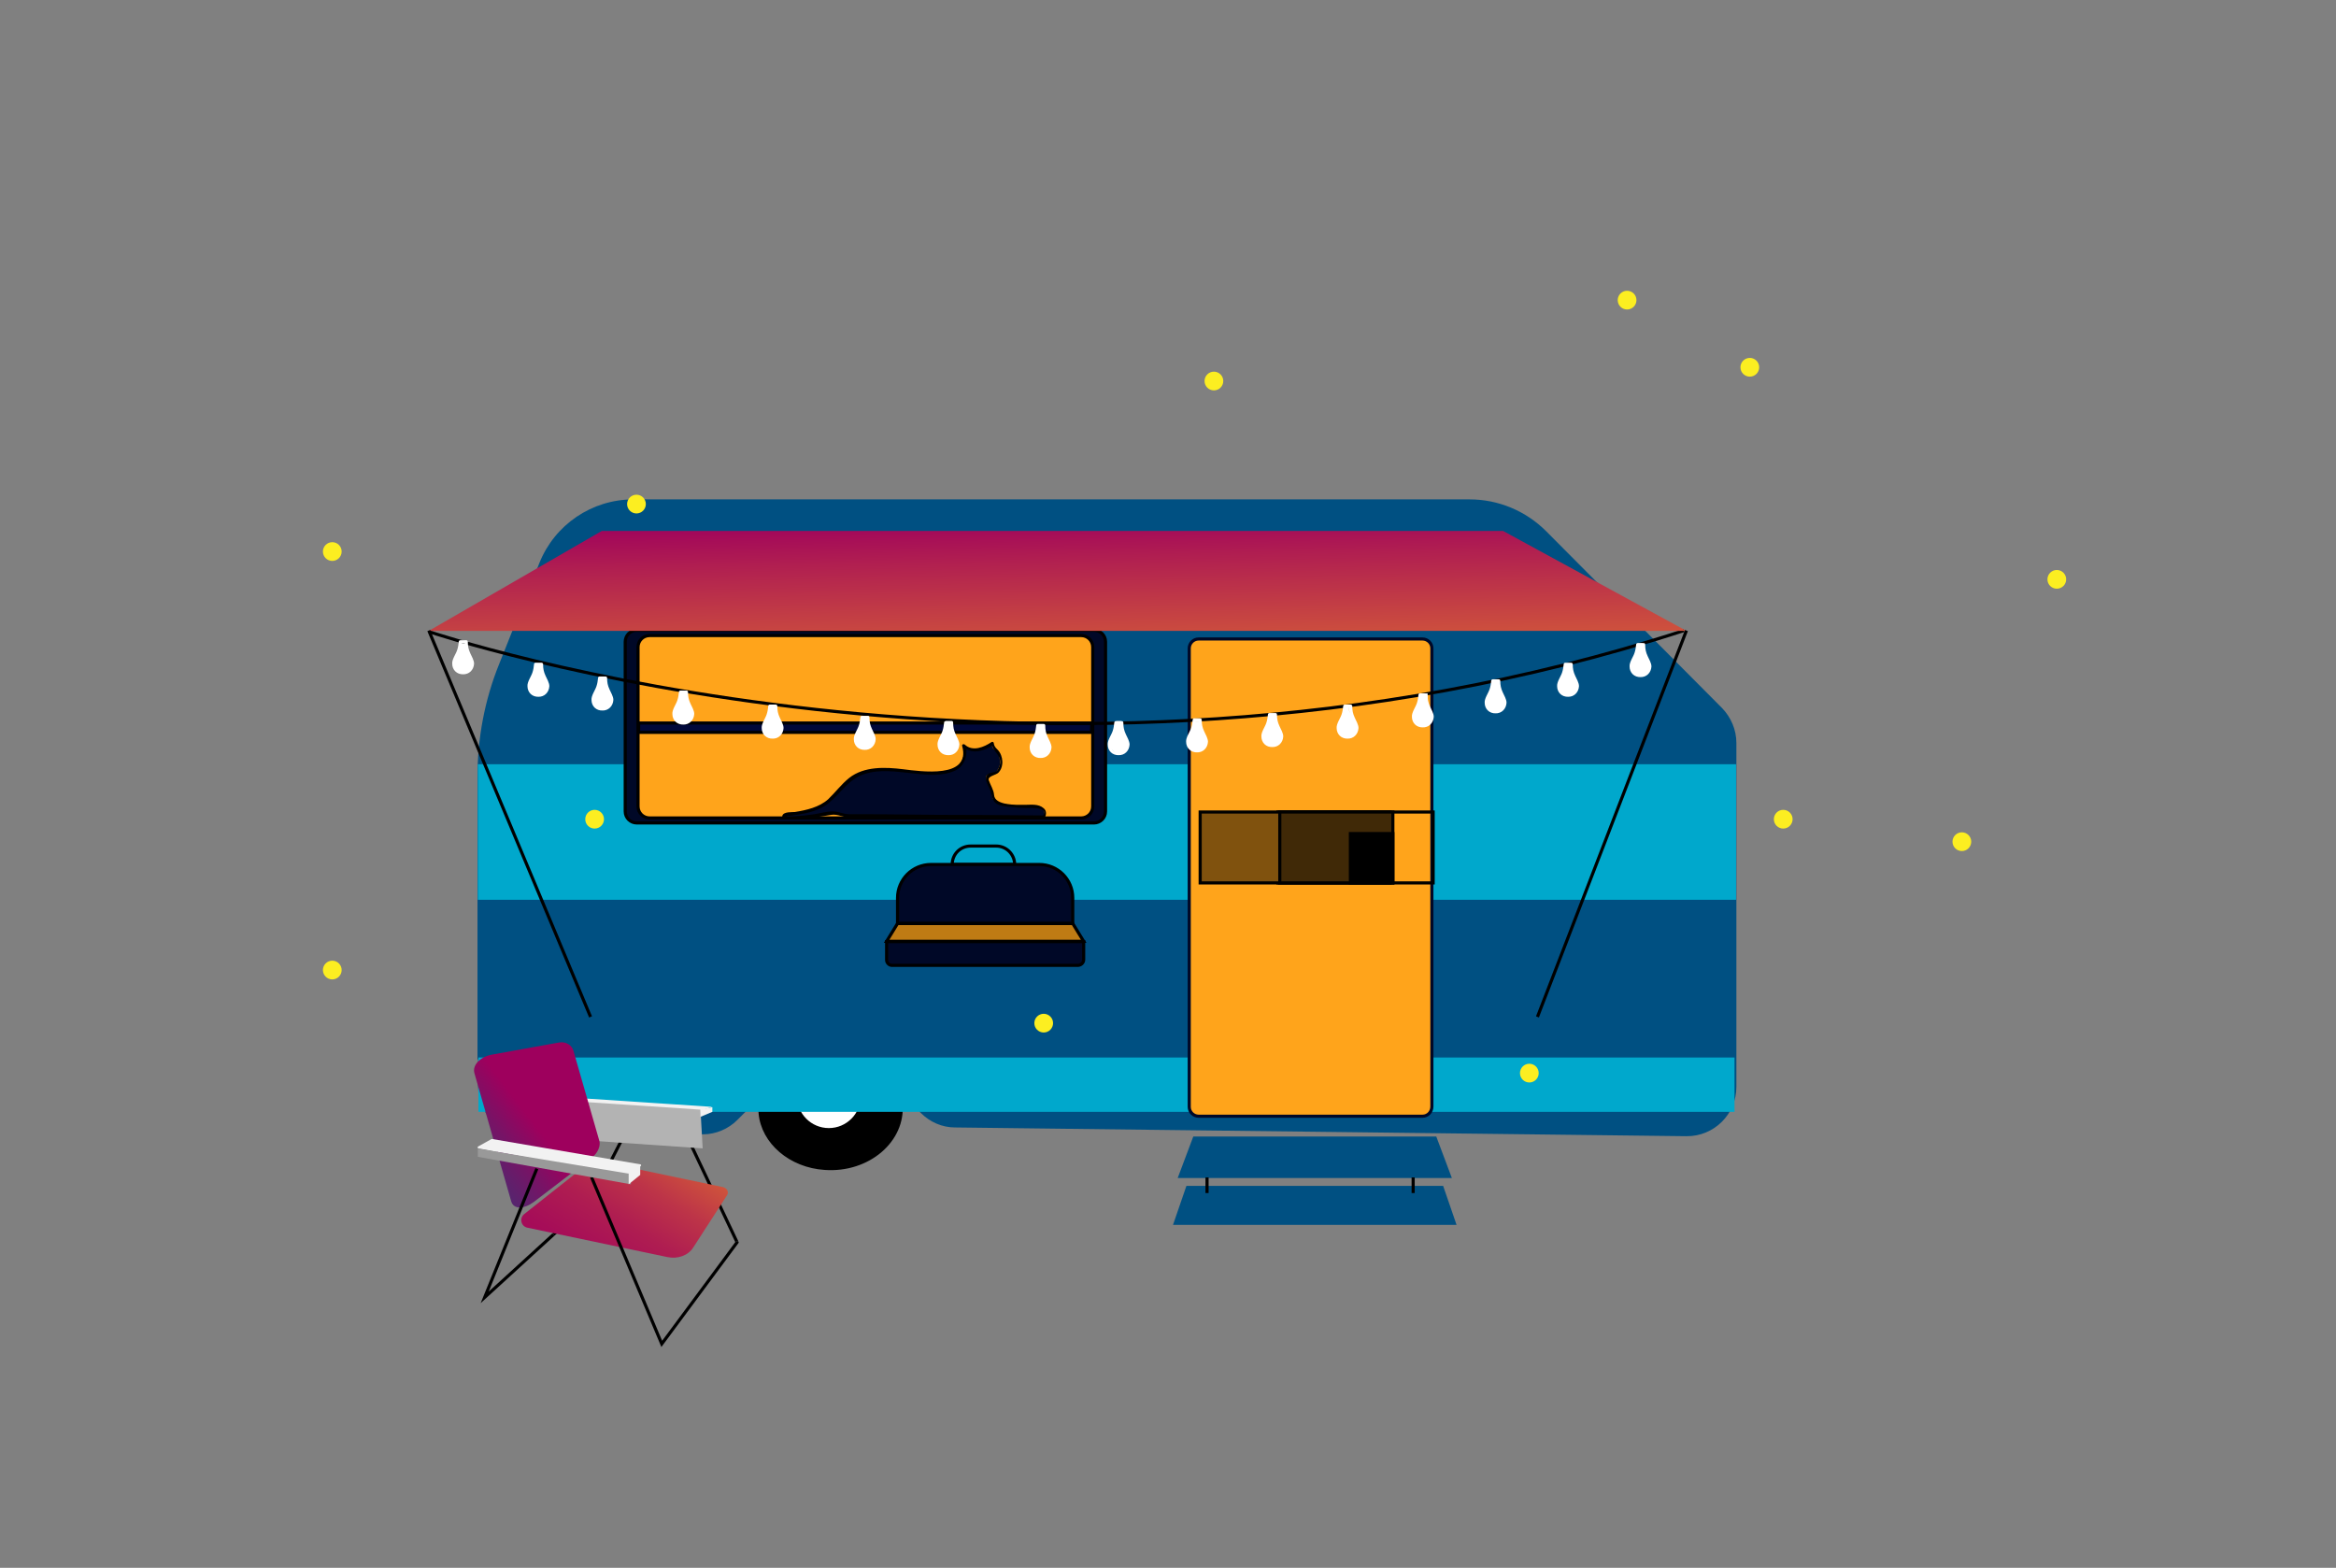 <svg width="748" height="502" viewBox="0 0 748 502" fill="none" xmlns="http://www.w3.org/2000/svg">
<rect x="0" y="0" width="748" height="502" fill="#808080" stroke="none"/>
<g id="camper_nobg">
<g id="tire">
<path id="Vector" d="M288.5 353.3C289.6 365.2 278 375.1 264.1 374.1C253.1 373.4 244.2 365.8 243.4 356.4C242.3 344.5 253.9 334.6 267.8 335.6C278.8 336.3 287.7 343.9 288.5 353.3Z" fill="black" stroke="black" stroke-miterlimit="10"/>
<path id="Vector_2" d="M265.4 361.7C271.309 361.7 276.1 356.909 276.1 351C276.1 345.091 271.309 340.3 265.4 340.3C259.491 340.3 254.7 345.091 254.7 351C254.7 356.909 259.491 361.7 265.4 361.7Z" fill="white" stroke="black" stroke-miterlimit="10"/>
</g>
<g id="steps">
<path id="Vector_3" d="M466.4 392.2H375.6L379.9 379.7H462.1L466.4 392.2Z" fill="#005082"/>
<path id="Vector_4" d="M464.9 377.2H377.1L382.1 363.9H459.9L464.9 377.2Z" fill="#005082"/>
<path id="Vector_5" d="M386.5 377V382" stroke="black" strokeWidth="3" stroke-miterlimit="10"/>
<path id="Vector_6" d="M452.5 377V382" stroke="black" strokeWidth="3" stroke-miterlimit="10"/>
</g>
<g id="main">
<g id="Group">
<g id="Group_2">
<path id="Vector_7" d="M263.2 258.7C259.1 256.6 262.1 252.6 264.5 251.2C266.8 249.8 270.1 249.7 272.7 249.6C277.1 249.5 281.2 251.3 285.5 251.3C289.5 251.3 293.5 249.4 297.2 248.1C302.9 246.1 308.8 245.8 314.6 246.8C316.5 247.1 317.3 244.2 315.4 243.9C308.2 242.6 301.6 243.3 294.8 245.7C291.1 247 287.7 248.3 283.8 248.2C280.1 248.2 276.4 246.6 272.7 246.5C268.5 246.4 261.3 247.4 259.2 251.8C257.5 255.3 258 259.3 261.7 261.2C263.4 262.2 264.9 259.6 263.2 258.7Z" fill="black"/>
</g>
</g>
<g id="Group_3">
<path id="Vector_8" d="M152.9 339.2V248.6C152.9 236.3 155.2 224.1 159.8 212.7L172.7 180.3C177.6 168 189.5 159.9 202.8 159.9H470.6C479.8 159.9 488.6 163.6 495.1 170.1L551.4 226.7C554.3 229.7 556 233.7 556 237.9V348C556 356.8 548.8 363.9 540 363.8L305.8 361C301.7 361 297.8 359.3 294.9 356.4L288.6 350.2C285.6 347.3 281.7 345.6 277.5 345.6H255.7C251.5 345.6 247.5 347.3 244.5 350.2L236.1 358.6C233.2 361.5 229.2 363.2 225.1 363.2L169.1 363.7C160.3 363.8 153.1 356.7 153.1 347.9V339.2" fill="#005082"/>
<path id="Vector_9" d="M555.4 338.6H153.2V356H555.4V338.6Z" fill="#00A8CC"/>
</g>
</g>
<g id="stripes">
<path id="Vector_10" d="M555.9 244.7H153V288.1H555.9V244.7Z" fill="#00A8CC"/>
</g>
<g id="window">
<path id="XMLID 9" d="M350.3 263.5H203.9C201.9 263.5 200.2 261.9 200.2 259.8V205.5C200.2 203.5 201.8 201.8 203.9 201.8H350.3C352.3 201.8 354 203.4 354 205.5V259.8C354 261.9 352.3 263.5 350.3 263.5Z" fill="#000827" stroke="black" stroke-miterlimit="10"/>
<path id="XMLID 8" d="M346.2 261.9H208C206 261.9 204.3 260.3 204.3 258.2V207.2C204.3 205.2 205.9 203.5 208 203.5H346.2C348.2 203.5 349.9 205.1 349.9 207.2V258.2C349.9 260.3 348.2 261.9 346.2 261.9Z" fill="#FFA41B" stroke="black" stroke-miterlimit="10"/>
<g id="Vector_11">
<path d="M204 231.5H349.6L349.5 234.5H204.5V232" fill="#000839"/>
<path d="M204 231.5H349.6L349.5 234.5H204.5V232" stroke="black" stroke-miterlimit="10"/>
</g>
</g>
<g id="door">
<path id="Vector_12" d="M458.5 354.3V207.6C458.5 205.9 457.1 204.6 455.5 204.6H383.8C382.1 204.6 380.8 206 380.8 207.6V354.4C380.8 356.1 382.2 357.4 383.8 357.4H455.5C457.2 357.4 458.5 356 458.5 354.3Z" fill="#FFA41B" stroke="#000827" strokeWidth="5" stroke-miterlimit="10"/>
<path id="Vector_13" d="M458.9 260H409.2V282.7H458.9V260Z" stroke="black" strokeWidth="3" stroke-miterlimit="10"/>
<path id="Vector_14" d="M445.1 260H384.3V282.7H445.1V260Z" fill="#80520E" stroke="black" strokeWidth="3" stroke-miterlimit="10"/>
<path id="Vector_15" d="M446 260H409.8V282.7H446V260Z" fill="#402907" stroke="black" strokeWidth="3" stroke-miterlimit="10"/>
<path id="Vector_16" d="M446 266.9H432.4V282.7H446V266.9Z" fill="black" stroke="black" stroke-miterlimit="10"/>
</g>
<g id="cat">
<g id="Group_4">
<path id="Vector_17" d="M334 261.7C334.9 260.9 334.4 259.3 333.4 258.7C332.4 258.1 331.1 258.1 329.9 258.1C326.9 258.2 323.8 257.9 320.8 257.3C319.3 257 317.7 256.2 317.7 254.7C317.7 252.6 314 247.9 316.9 247.9C319.8 247.9 320.2 244.6 320.2 244.6C320.2 239 317.9 241.5 317.5 237.9C316.6 238.5 315.6 239.1 314.6 239.5C312.5 240.3 309.8 240.3 308.4 238.7C309.2 241 308.4 243.8 306.5 245.4C305 246.7 303 247.2 301 247.4C296.1 247.9 291.2 246.9 286.2 246.5C281.3 246.1 276 246.5 272 249.5C269.2 251.6 267.4 254.7 264.7 256.8C260.9 259.7 255.9 260.4 251.2 261C251.2 261 246.6 263.7 265.8 260.6C267.5 260.1 270.4 261.4 270.4 261.4L334 261.7Z" fill="#000827"/>
<g id="Group_5">
<path id="Vector_18" d="M334.4 262C335.1 261.1 335.2 259.6 334.2 258.8C332.5 257.3 330.2 257.7 328.1 257.7C325.6 257.7 318.5 258 318.3 254.5C318.2 252.9 317.1 251.3 316.6 249.8C316.2 248.5 318.9 248.2 319.7 247.4C320.4 246.7 320.8 245.7 320.9 244.8C321.1 243.6 320.8 242 320.1 240.9C319.4 239.7 318.4 239.5 318.2 237.9C318.2 237.6 317.7 237.4 317.5 237.6C315.1 239.2 311.5 240.8 308.9 238.4C308.5 238.1 307.9 238.4 308.1 238.9C311 249.4 294.8 247 289.2 246.3C283.5 245.6 276.7 245.3 271.9 249.1C269.4 251.1 267.5 253.7 265.2 255.9C262.3 258.5 258.2 259.4 254.5 260C253.7 260.1 250.9 259.8 250.5 261.2C249.8 263.9 265.4 261 266.2 260.9C268.2 260.6 269.9 261.7 271.9 261.7C274 261.7 276.1 261.7 278.2 261.7C296.9 261.8 315.5 262 334.2 262.1C334.8 262.1 334.8 261.1 334.2 261.1C322.9 261 311.5 260.9 300.2 260.9C292.9 260.8 285.5 260.8 278.2 260.7C276.1 260.7 274 260.7 271.9 260.7C270 260.7 268.6 259.8 266.6 259.8C264.7 259.8 262.7 260.4 260.8 260.7C258.9 261 257 261.2 255.1 261.3C254.2 261.4 253.2 261.4 252.3 261.4C251.9 261.4 251.4 261.1 251.5 261.4C251.5 261.6 251.5 261.4 251.6 261.4C252 261.1 252.8 261.2 253.2 261.2C257.4 260.6 262 259.9 265.4 257.1C269.3 253.9 271.6 249.6 276.6 247.9C281.5 246.2 287.1 247.1 292.1 247.6C296.6 248.1 301.6 248.7 305.9 246.7C308.9 245.3 310 241.6 309.2 238.6C308.9 238.8 308.6 238.9 308.4 239.1C311.3 241.8 315.3 240.4 318.2 238.4C318 238.3 317.7 238.2 317.5 238.1C317.9 240.8 320.7 241.6 320.2 244.7C320.1 245.2 319.9 245.6 319.7 246.1C319.1 247.4 318 247.2 316.8 247.6C316 247.9 315.7 248.4 315.7 249.2C315.7 250.3 316.4 251.5 316.9 252.6C317.5 254 317.5 255.6 318.5 256.8C319.7 258.2 322.2 258.2 323.9 258.4C325.4 258.6 326.9 258.7 328.4 258.7C329 258.7 329.6 258.7 330.2 258.7C331.1 258.7 336 258.6 333.8 261.5C333.1 262 334 262.5 334.4 262Z" fill="black"/>
</g>
</g>
</g>
<g id="lights">
<path id="Vector_19" d="M137.5 202.3C137.5 202.3 333.5 268.7 539.2 201.9" stroke="black" stroke-miterlimit="10"/>
<g id="Group_6">
<path id="Vector_20" d="M148.2 215.4C149.3 215.6 150.4 214.9 151 213.9C151.1 213.7 151.2 213.5 151.3 213.2C151.4 212.7 151.2 212.3 151 211.8C150.5 210.2 150 208.7 149 207V206H147.3L147.2 207.3C146.8 209 145.9 210.3 145.4 212C145.3 212.4 145.2 212.9 145.3 213.3C145.3 213.5 145.4 213.7 145.6 213.9C146.2 214.9 147.3 215.6 148.4 215.4" fill="white"/>
<g id="Group_7">
<path id="Vector_21" d="M148.2 215.9C150.2 216 151.7 214.5 151.8 212.5C151.8 211.4 151 210.1 150.6 209.2C150 207.9 149.8 206.9 149.8 205.5C149.8 205.2 149.6 205 149.3 205C148.7 205 148 205 147.4 205C147.1 205 146.9 205.2 146.9 205.5C146.8 206.4 146.7 207.2 146.4 208.1C146 209.4 144.7 211.1 144.8 212.5C144.8 214.5 146.3 216 148.4 215.9C149 215.9 149 214.9 148.4 214.9C144.2 215.2 146.7 210.3 147.4 208.4C147.8 207.4 147.8 206.5 147.9 205.5C147.7 205.7 147.6 205.8 147.4 206C148 206 148.7 206 149.3 206C149.1 205.8 149 205.7 148.8 205.5C148.8 206.6 148.8 207.4 149.2 208.4C149.9 210.3 152.6 215.2 148.2 214.9C147.5 214.9 147.5 215.9 148.2 215.9Z" fill="white"/>
</g>
</g>
<g id="Group_8">
<path id="Vector_22" d="M172.3 222.6C173.4 222.8 174.5 222.1 175.1 221.1C175.2 220.9 175.3 220.7 175.4 220.4C175.5 219.9 175.2 219.5 175.1 219C174.6 217.4 174.1 215.9 173.1 214.2V213H171.6L171.5 214.4C171.1 216.1 170.2 217.5 169.7 219.1C169.6 219.5 169.5 220 169.6 220.4C169.6 220.6 169.7 220.8 169.9 221.1C170.5 222.1 171.6 222.8 172.7 222.6" fill="white"/>
<g id="Group_9">
<path id="Vector_23" d="M172.3 223.1C174.3 223.2 175.8 221.7 175.9 219.7C175.9 218.6 175.1 217.3 174.7 216.4C174.1 215.1 173.9 214.1 173.9 212.7C173.9 212.4 173.7 212.2 173.4 212.2C172.8 212.2 172.1 212.2 171.5 212.2C171.2 212.2 171 212.4 171 212.7C170.9 213.6 170.8 214.4 170.5 215.3C170.1 216.6 168.8 218.3 168.9 219.7C168.9 221.7 170.4 223.2 172.5 223.1C173.1 223.1 173.1 222.1 172.5 222.1C168.3 222.4 170.8 217.5 171.5 215.6C171.9 214.6 171.9 213.7 172 212.7C171.8 212.9 171.7 213 171.5 213.2C172.1 213.2 172.8 213.2 173.4 213.2C173.2 213 173.1 212.9 172.9 212.7C172.9 213.8 172.9 214.6 173.3 215.6C174 217.5 176.7 222.4 172.3 222.1C171.6 222 171.6 223 172.3 223.1Z" fill="white"/>
</g>
</g>
<g id="Group_10">
<path id="Vector_24" d="M192.8 227C193.9 227.2 195 226.5 195.6 225.5C195.7 225.3 195.8 225.1 195.9 224.8C196 224.3 195.9 223.9 195.8 223.4C195.3 221.8 194 220.3 194 218.6V217H192L191.9 218.6C191.5 220.3 190.6 221.8 190.1 223.4C190 223.8 189.9 224.3 190 224.8C190 225 190.1 225.3 190.3 225.5C190.9 226.5 192 227.2 193.1 227" fill="white"/>
<g id="Group_11">
<path id="Vector_25" d="M192.8 227.5C194.8 227.6 196.3 226.1 196.4 224.1C196.4 223 195.6 221.7 195.2 220.8C194.6 219.5 194.4 218.5 194.4 217.1C194.4 216.8 194.2 216.6 193.9 216.6C193.3 216.6 192.6 216.6 192 216.6C191.7 216.6 191.5 216.8 191.5 217.1C191.4 218 191.3 218.8 191 219.7C190.6 221 189.3 222.7 189.4 224.1C189.4 226.1 190.9 227.6 193 227.5C193.6 227.5 193.6 226.5 193 226.5C188.8 226.8 191.3 221.9 192 220C192.4 219 192.4 218.1 192.5 217.1C192.3 217.3 192.2 217.4 192 217.6C192.6 217.6 193.3 217.6 193.9 217.6C193.7 217.4 193.6 217.3 193.4 217.1C193.4 218.2 193.4 219 193.8 220C194.5 221.9 197.2 226.8 192.8 226.5C192.2 226.5 192.2 227.5 192.8 227.5Z" fill="white"/>
</g>
</g>
<g id="Group_12">
<path id="Vector_26" d="M218.7 231.5C219.8 231.7 220.9 231 221.5 230C221.6 229.8 221.7 229.6 221.8 229.3C221.9 228.8 221.9 228.4 221.7 227.9C221.2 226.3 220 224.8 220 223.1V222H217.9L217.8 223.3C217.4 225 216.5 226.4 216 228C215.9 228.4 215.8 228.9 215.9 229.3C215.9 229.5 216 229.7 216.2 230C216.8 231 217.9 231.7 219 231.5" fill="white"/>
<g id="Group_13">
<path id="Vector_27" d="M218.7 232C220.7 232.1 222.2 230.6 222.3 228.6C222.3 227.5 221.5 226.2 221.1 225.3C220.5 224 220.3 223 220.3 221.6C220.3 221.3 220.1 221.1 219.8 221.1C219.2 221.1 218.5 221.1 217.9 221.1C217.6 221.1 217.4 221.3 217.4 221.6C217.3 222.5 217.2 223.3 216.9 224.2C216.5 225.5 215.2 227.2 215.3 228.6C215.3 230.6 216.8 232.1 218.9 232C219.5 232 219.5 231 218.9 231C214.7 231.3 217.2 226.4 217.9 224.5C218.3 223.5 218.3 222.6 218.4 221.6C218.2 221.8 218.1 221.9 217.9 222.1C218.5 222.1 219.2 222.1 219.8 222.1C219.6 221.9 219.5 221.8 219.3 221.6C219.3 222.7 219.3 223.5 219.7 224.5C220.4 226.4 223.1 231.3 218.7 231C218.1 231 218.1 232 218.7 232Z" fill="white"/>
</g>
</g>
<g id="Group_14">
<path id="Vector_28" d="M247.3 236C248.4 236.2 249.5 235.5 250.1 234.5C250.2 234.3 250.3 234.1 250.4 233.8C250.5 233.3 250.2 232.9 250.1 232.4C249.6 230.8 249.1 229.3 248.1 227.6V226H246.6L246.5 227.6C246.1 229.3 245.2 230.8 244.7 232.4C244.6 232.8 244.5 233.3 244.6 233.8C244.6 234 244.7 234.3 244.9 234.5C245.5 235.5 246.6 236.2 247.7 236" fill="white"/>
<g id="Group_15">
<path id="Vector_29" d="M247.3 236.5C249.3 236.6 250.8 235.1 250.9 233.1C250.9 232 250.1 230.7 249.7 229.8C249.1 228.5 248.9 227.5 248.9 226.1C248.9 225.8 248.7 225.6 248.4 225.6C247.8 225.6 247.1 225.6 246.5 225.6C246.2 225.6 246 225.8 246 226.1C245.9 227 245.8 227.8 245.5 228.7C245.1 230 243.8 231.7 243.9 233.1C243.9 235.1 245.4 236.6 247.5 236.5C248.1 236.5 248.1 235.5 247.5 235.5C243.3 235.8 245.8 230.9 246.5 229C246.9 228 246.9 227.1 247 226.1C246.8 226.3 246.7 226.4 246.5 226.6C247.1 226.6 247.8 226.6 248.4 226.6C248.2 226.4 248.1 226.3 247.9 226.1C247.9 227.2 247.9 228 248.3 229C249 230.9 251.7 235.8 247.3 235.5C246.7 235.4 246.7 236.4 247.3 236.5Z" fill="white"/>
</g>
</g>
<g id="Group_16">
<path id="Vector_30" d="M276.8 239.6C277.9 239.8 279 239.1 279.6 238.1C279.7 237.9 279.8 237.7 279.9 237.4C280 236.9 279.9 236.5 279.8 236C279.3 234.4 278 232.9 278 231.2V230H276L275.9 231.4C275.5 233.1 274.6 234.5 274.1 236.1C274 236.5 273.9 237 274 237.4C274 237.6 274.1 237.8 274.3 238.1C274.9 239.1 276 239.8 277.1 239.6" fill="white"/>
<g id="Group_17">
<path id="Vector_31" d="M276.8 240.1C278.8 240.2 280.3 238.7 280.4 236.7C280.4 235.6 279.6 234.3 279.2 233.4C278.6 232.1 278.4 231.1 278.4 229.7C278.4 229.4 278.2 229.2 277.9 229.2C277.3 229.2 276.6 229.2 276 229.2C275.7 229.2 275.5 229.4 275.5 229.7C275.4 230.6 275.3 231.4 275 232.3C274.6 233.6 273.3 235.3 273.4 236.7C273.4 238.7 274.9 240.2 277 240.1C277.6 240.1 277.6 239.1 277 239.1C272.8 239.4 275.3 234.5 276 232.6C276.4 231.6 276.4 230.7 276.5 229.7C276.3 229.9 276.2 230 276 230.2C276.6 230.2 277.3 230.2 277.9 230.2C277.7 230 277.6 229.9 277.4 229.7C277.4 230.8 277.4 231.6 277.8 232.6C278.5 234.5 281.2 239.4 276.8 239.1C276.2 239 276.2 240 276.8 240.1Z" fill="white"/>
</g>
</g>
<g id="Group_18">
<path id="Vector_32" d="M303.6 241.3C304.7 241.5 305.8 240.8 306.4 239.8C306.5 239.6 306.6 239.4 306.7 239.1C306.8 238.6 306.8 238.2 306.7 237.7C306.2 236.1 305 234.6 305 232.9V230.9H302.8L302.7 232.6C302.3 234.3 301.4 235.9 300.9 237.5C300.8 237.9 300.7 238.5 300.8 238.9C300.8 239.1 300.9 239.4 301.1 239.6C301.7 240.6 302.8 241.4 303.9 241.1" fill="white"/>
<g id="Group_19">
<path id="Vector_33" d="M303.6 241.8C305.6 241.9 307.1 240.4 307.2 238.4C307.2 237.3 306.4 236 306 235.1C305.4 233.8 305.2 232.8 305.2 231.4C305.2 231.1 305 230.9 304.7 230.9C304.1 230.9 303.4 230.9 302.8 230.9C302.5 230.9 302.3 231.1 302.3 231.4C302.2 232.3 302.1 233.1 301.8 234C301.4 235.3 300.1 237 300.2 238.4C300.2 240.4 301.7 241.9 303.8 241.8C304.4 241.8 304.4 240.8 303.8 240.8C299.6 241.1 302.1 236.2 302.8 234.3C303.2 233.3 303.2 232.4 303.3 231.4C303.1 231.6 303 231.7 302.8 231.9C303.4 231.9 304.1 231.9 304.7 231.9C304.5 231.7 304.4 231.6 304.2 231.4C304.2 232.5 304.2 233.3 304.6 234.3C305.3 236.2 308 241.1 303.6 240.8C303 240.8 303 241.8 303.6 241.8Z" fill="white"/>
</g>
</g>
<g id="Group_20">
<path id="Vector_34" d="M333.1 242.2C334.2 242.4 335.3 241.7 335.9 240.7C336 240.5 336.1 240.3 336.2 240C336.3 239.5 336.1 239.1 336 238.6C335.5 237 335.1 235.5 334.1 233.8V232H332.4L332.3 233.7C331.9 235.4 331 236.9 330.5 238.6C330.4 239 330.3 239.6 330.4 240C330.4 240.2 330.5 240.5 330.7 240.7C331.3 241.7 332.4 242.4 333.5 242.2" fill="white"/>
<g id="Group_21">
<path id="Vector_35" d="M333.1 242.7C335.1 242.8 336.6 241.3 336.7 239.3C336.7 238.2 335.9 236.9 335.5 236C334.9 234.7 334.7 233.7 334.7 232.3C334.7 232 334.5 231.8 334.2 231.8C333.6 231.8 332.9 231.8 332.3 231.8C332 231.8 331.8 232 331.8 232.3C331.7 233.2 331.6 234 331.3 234.9C330.9 236.2 329.6 237.9 329.7 239.3C329.7 241.3 331.2 242.8 333.3 242.7C333.9 242.7 333.9 241.7 333.3 241.7C329.1 242 331.6 237.1 332.3 235.2C332.7 234.2 332.7 233.3 332.8 232.3C332.6 232.5 332.5 232.6 332.3 232.8C332.9 232.8 333.6 232.8 334.2 232.8C334 232.6 333.9 232.5 333.7 232.3C333.7 233.4 333.7 234.2 334.1 235.2C334.8 237.1 337.5 242 333.1 241.7C332.5 241.7 332.5 242.7 333.1 242.7Z" fill="white"/>
</g>
</g>
<g id="Group_22">
<path id="Vector_36" d="M358.1 241.3C359.2 241.5 360.3 240.8 360.9 239.8C361 239.6 361.1 239.4 361.2 239.1C361.3 238.6 361.1 238.2 361 237.7C360.5 236.1 360.1 234.6 359.1 232.9V230.9H357.4L357.3 232.6C356.9 234.3 356 235.9 355.5 237.5C355.4 237.9 355.3 238.5 355.4 238.9C355.4 239.1 355.5 239.4 355.7 239.6C356.3 240.6 357.4 241.4 358.5 241.1" fill="white"/>
<g id="Group_23">
<path id="Vector_37" d="M358.1 241.8C360.1 241.9 361.6 240.4 361.7 238.4C361.7 237.3 360.9 236 360.5 235.1C359.9 233.8 359.7 232.8 359.7 231.4C359.7 231.1 359.5 230.9 359.2 230.9C358.6 230.9 357.9 230.9 357.3 230.9C357 230.9 356.8 231.1 356.8 231.4C356.7 232.3 356.6 233.1 356.3 234C355.9 235.3 354.6 237 354.7 238.4C354.7 240.4 356.2 241.9 358.3 241.8C358.9 241.8 358.9 240.8 358.3 240.8C354.1 241.1 356.6 236.2 357.3 234.3C357.7 233.3 357.7 232.4 357.8 231.4C357.6 231.6 357.5 231.7 357.3 231.9C357.9 231.9 358.6 231.9 359.2 231.9C359 231.7 358.9 231.6 358.7 231.4C358.7 232.5 358.7 233.3 359.1 234.3C359.8 236.2 362.5 241.1 358.1 240.8C357.5 240.8 357.5 241.8 358.1 241.8Z" fill="white"/>
</g>
</g>
<g id="Group_24">
<path id="Vector_38" d="M383.2 240.4C384.3 240.6 385.4 239.9 386 238.9C386.1 238.7 386.2 238.5 386.3 238.2C386.4 237.7 386.2 237.3 386 236.8C385.5 235.2 385 233.7 384 232V231H382.3L382.2 232.3C381.8 234 380.9 235.3 380.4 237C380.3 237.4 380.2 237.9 380.3 238.3C380.3 238.5 380.4 238.7 380.6 238.9C381.2 239.9 382.3 240.6 383.4 240.4" fill="white"/>
<g id="Group_25">
<path id="Vector_39" d="M383.2 240.9C385.2 241 386.7 239.5 386.8 237.5C386.8 236.4 386 235.1 385.6 234.2C385 232.9 384.8 231.9 384.8 230.5C384.8 230.2 384.6 230 384.3 230C383.7 230 383 230 382.4 230C382.1 230 381.9 230.2 381.9 230.5C381.8 231.4 381.7 232.2 381.4 233.1C381 234.4 379.7 236.1 379.8 237.5C379.8 239.5 381.3 241 383.4 240.9C384 240.9 384 239.9 383.4 239.9C379.2 240.2 381.7 235.3 382.4 233.4C382.8 232.4 382.8 231.5 382.9 230.5C382.7 230.7 382.6 230.8 382.4 231C383 231 383.7 231 384.3 231C384.1 230.8 384 230.7 383.8 230.5C383.8 231.6 383.8 232.4 384.2 233.4C384.9 235.3 387.6 240.2 383.2 239.9C382.5 239.9 382.5 240.9 383.2 240.9Z" fill="white"/>
</g>
</g>
<g id="Group_26">
<path id="Vector_40" d="M407.3 238.7C408.4 238.9 409.5 238.2 410.1 237.2C410.2 237 410.3 236.8 410.4 236.5C410.5 236 410.2 235.6 410.1 235.1C409.6 233.5 409.1 232 408.1 230.3V229H406.6L406.5 230.4C406.1 232.1 405.2 233.5 404.7 235.1C404.6 235.5 404.5 236 404.6 236.5C404.6 236.7 404.7 236.9 404.9 237.2C405.5 238.2 406.6 238.9 407.7 238.7" fill="white"/>
<g id="Group_27">
<path id="Vector_41" d="M407.3 239.2C409.3 239.3 410.8 237.8 410.9 235.8C410.9 234.7 410.1 233.4 409.7 232.5C409.1 231.2 408.9 230.2 408.9 228.8C408.9 228.5 408.7 228.3 408.4 228.3C407.8 228.3 407.1 228.3 406.5 228.3C406.2 228.3 406 228.5 406 228.8C405.9 229.7 405.8 230.5 405.5 231.4C405.1 232.7 403.8 234.4 403.9 235.8C403.9 237.8 405.4 239.3 407.5 239.2C408.1 239.2 408.1 238.2 407.5 238.2C403.3 238.5 405.8 233.6 406.5 231.7C406.9 230.7 406.9 229.8 407 228.8C406.8 229 406.7 229.1 406.5 229.3C407.1 229.3 407.8 229.3 408.4 229.3C408.2 229.1 408.1 229 407.9 228.8C407.9 229.9 407.9 230.7 408.3 231.7C409 233.6 411.7 238.5 407.3 238.2C406.6 238.1 406.6 239.1 407.3 239.2Z" fill="white"/>
</g>
</g>
<g id="Group_28">
<path id="Vector_42" d="M431.4 236C432.5 236.2 433.6 235.5 434.2 234.5C434.3 234.3 434.4 234.1 434.5 233.8C434.6 233.3 434.3 232.9 434.1 232.4C433.6 230.8 433 229.3 432 227.6V226H430.6L430.5 227.6C430.1 229.3 429.2 230.8 428.7 232.4C428.6 232.8 428.5 233.3 428.6 233.8C428.6 234 428.7 234.3 428.9 234.5C429.5 235.5 430.6 236.2 431.7 236" fill="white"/>
<g id="Group_29">
<path id="Vector_43" d="M431.4 236.5C433.4 236.6 434.9 235.1 435 233.1C435 232 434.2 230.7 433.8 229.8C433.2 228.5 433 227.5 433 226.1C433 225.8 432.8 225.6 432.5 225.6C431.9 225.6 431.2 225.6 430.6 225.6C430.3 225.6 430.1 225.8 430.1 226.1C430 227 429.9 227.8 429.6 228.7C429.2 230 427.9 231.7 428 233.1C428 235.1 429.5 236.6 431.6 236.5C432.2 236.5 432.2 235.5 431.6 235.5C427.4 235.8 429.9 230.9 430.6 229C431 228 431 227.1 431.1 226.1C430.9 226.3 430.8 226.4 430.6 226.6C431.2 226.6 431.9 226.6 432.5 226.6C432.3 226.4 432.2 226.3 432 226.1C432 227.2 432 228 432.4 229C433.1 230.9 435.8 235.8 431.4 235.5C430.8 235.4 430.8 236.4 431.4 236.5Z" fill="white"/>
</g>
</g>
<g id="Group_30">
<path id="Vector_44" d="M455.5 232.4C456.6 232.6 457.7 231.9 458.3 230.9C458.4 230.7 458.5 230.5 458.6 230.2C458.7 229.7 458.8 229.3 458.7 228.8C458.2 227.2 457.1 225.7 457.1 224V222H454.8L454.7 223.8C454.3 225.5 453.4 227.1 452.9 228.7C452.8 229.1 452.7 229.7 452.8 230.1C452.8 230.3 452.9 230.6 453.1 230.8C453.7 231.8 454.8 232.6 455.9 232.3" fill="white"/>
<g id="Group_31">
<path id="Vector_45" d="M455.5 232.9C457.5 233 459 231.5 459.1 229.5C459.1 228.4 458.3 227.1 457.9 226.2C457.3 224.9 457.1 223.9 457.1 222.5C457.1 222.2 456.9 222 456.6 222C456 222 455.3 222 454.7 222C454.4 222 454.2 222.2 454.2 222.5C454.1 223.4 454 224.2 453.7 225.1C453.3 226.4 452 228.1 452.1 229.5C452.1 231.5 453.6 233 455.7 232.9C456.3 232.9 456.3 231.9 455.7 231.9C451.5 232.2 454 227.3 454.7 225.4C455.1 224.4 455.1 223.5 455.2 222.5C455 222.7 454.9 222.8 454.7 223C455.3 223 456 223 456.6 223C456.4 222.8 456.3 222.7 456.1 222.5C456.1 223.6 456.1 224.4 456.5 225.4C457.2 227.3 459.9 232.2 455.5 231.9C454.9 231.9 454.9 232.9 455.5 232.9Z" fill="white"/>
</g>
</g>
<g id="Group_32">
<path id="Vector_46" d="M478.8 227.9C479.9 228.1 481 227.4 481.6 226.4C481.7 226.2 481.8 226 481.9 225.7C482 225.2 482 224.8 481.8 224.3C481.3 222.7 480 221.2 480 219.5V218H477.9L477.8 219.5C477.4 221.2 476.5 222.7 476 224.3C475.9 224.7 475.8 225.2 475.9 225.7C475.9 225.9 476 226.2 476.2 226.4C476.8 227.4 477.9 228.1 479 227.9" fill="white"/>
<g id="Group_33">
<path id="Vector_47" d="M478.8 228.4C480.8 228.5 482.3 227 482.4 225C482.4 223.9 481.6 222.6 481.2 221.7C480.6 220.4 480.4 219.4 480.4 218C480.4 217.7 480.2 217.5 479.9 217.5C479.3 217.5 478.6 217.5 478 217.5C477.7 217.5 477.5 217.7 477.5 218C477.4 218.9 477.3 219.7 477 220.6C476.6 221.9 475.3 223.6 475.4 225C475.4 227 476.9 228.5 479 228.4C479.6 228.4 479.6 227.4 479 227.4C474.8 227.7 477.3 222.8 478 220.9C478.4 219.9 478.4 219 478.5 218C478.3 218.2 478.2 218.3 478 218.5C478.6 218.5 479.3 218.5 479.9 218.5C479.7 218.3 479.6 218.2 479.4 218C479.4 219.1 479.4 219.9 479.8 220.9C480.5 222.8 483.2 227.7 478.8 227.4C478.1 227.4 478.1 228.4 478.8 228.4Z" fill="white"/>
</g>
</g>
<g id="Group_34">
<path id="Vector_48" d="M502 222.6C503.1 222.8 504.2 222.1 504.8 221.1C504.9 220.9 505 220.7 505.1 220.4C505.2 219.9 505.1 219.5 504.9 219C504.4 217.4 503 215.9 503 214.2V213H501.2L501.1 214.4C500.7 216.1 499.8 217.5 499.3 219.1C499.2 219.5 499.1 220 499.2 220.4C499.2 220.6 499.3 220.8 499.5 221.1C500.1 222.1 501.2 222.8 502.3 222.6" fill="white"/>
<g id="Group_35">
<path id="Vector_49" d="M502 223.1C504 223.2 505.5 221.7 505.6 219.7C505.6 218.6 504.8 217.3 504.4 216.4C503.8 215.1 503.6 214.1 503.6 212.7C503.6 212.4 503.4 212.2 503.1 212.2C502.5 212.2 501.8 212.2 501.2 212.2C500.9 212.2 500.7 212.4 500.7 212.7C500.6 213.6 500.5 214.4 500.2 215.3C499.8 216.6 498.5 218.3 498.6 219.7C498.6 221.7 500.1 223.2 502.2 223.1C502.8 223.1 502.8 222.1 502.2 222.1C498 222.4 500.5 217.5 501.2 215.6C501.6 214.6 501.6 213.7 501.7 212.7C501.5 212.9 501.4 213 501.2 213.2C501.8 213.2 502.5 213.2 503.1 213.2C502.9 213 502.8 212.9 502.6 212.7C502.6 213.8 502.6 214.6 503 215.6C503.7 217.5 506.4 222.4 502 222.1C501.4 222 501.4 223 502 223.1Z" fill="white"/>
</g>
</g>
<g id="Group_36">
<path id="Vector_50" d="M525.2 216.3C526.3 216.5 527.4 215.8 528 214.8C528.1 214.6 528.2 214.4 528.3 214.1C528.4 213.6 528.1 213.2 528 212.7C527.5 211.1 527 209.6 526 207.9V206H524.4L524.3 207.7C523.9 209.4 523 211 522.5 212.6C522.4 213 522.3 213.6 522.4 214C522.4 214.2 522.5 214.5 522.7 214.7C523.3 215.7 524.4 216.5 525.5 216.2" fill="white"/>
<g id="Group_37">
<path id="Vector_51" d="M525.2 216.8C527.2 216.9 528.7 215.4 528.8 213.4C528.8 212.3 528 211 527.6 210.1C527 208.8 526.8 207.8 526.8 206.4C526.8 206.1 526.6 205.9 526.3 205.9C525.7 205.9 525 205.9 524.4 205.9C524.1 205.9 523.9 206.1 523.9 206.4C523.8 207.3 523.7 208.1 523.4 209C523 210.3 521.7 212 521.8 213.4C521.8 215.4 523.3 216.9 525.4 216.8C526 216.8 526 215.8 525.4 215.8C521.2 216.1 523.7 211.2 524.4 209.3C524.8 208.3 524.8 207.4 524.9 206.4C524.7 206.6 524.6 206.7 524.4 206.9C525 206.9 525.7 206.9 526.3 206.9C526.1 206.7 526 206.6 525.8 206.4C525.8 207.5 525.8 208.3 526.2 209.3C526.9 211.2 529.6 216.1 525.2 215.8C524.6 215.8 524.6 216.8 525.2 216.8Z" fill="white"/>
</g>
</g>
</g>
<g id="awning">
<path id="Vector_52" d="M192.7 170H481.3L540 202H137.3L192.7 170Z" fill="url(#paint0_linear)"/>
<path id="Vector_53" d="M540 201.9L492.3 325.6" stroke="black" strokeWidth="4" stroke-miterlimit="10"/>
<path id="Vector_54" d="M137.3 201.9L189.1 325.6" stroke="black" strokeWidth="4" stroke-miterlimit="10"/>
</g>
<g id="chair fabric">
<path id="Vector_55" d="M235.9 397.5L216.8 357.1" stroke="black" stroke-miterlimit="10"/>
<path id="Vector_56" d="M177.2 395.3L189.1 384.4L203.9 355.6" stroke="black" stroke-miterlimit="10"/>
<g id="Group_38">
<path id="Vector_57" d="M224.4 355.6L224.2 357.6L187 355.1V351.7L228 354.4L224.4 355.6L188.4 353.4Z" fill="#F2F2F2"/>
<path id="Vector_58" d="M225 367.7L185.8 365L188.2 352.9L224.3 355.3L225 367.7Z" fill="#B3B3B3"/>
</g>
<path id="Vector_59" d="M213.7 402.5L168.9 393.1C166.8 392.7 166.2 390 167.9 388.7L188.9 372.1C189.5 371.6 190.2 371.5 191 371.6L231.5 380.1C232.8 380.4 233.5 381.7 232.8 382.7L222 399.4C220.4 402 217 403.2 213.7 402.5Z" fill="url(#paint1_linear)"/>
<path id="Vector_60" d="M189.7 370.5L171 384.8C167.8 387.2 164.5 387.3 163.7 384.7L151.9 343.6C151.2 341 153.8 338.4 157.4 337.7L179 333.8C181.1 333.4 183.1 334.6 183.6 336.4L191.8 364.9C192.5 366.6 191.5 369.1 189.7 370.5Z" fill="url(#paint2_linear)"/>
</g>
<g id="chair support">
<path id="Vector_61" d="M189.4 376.9L211.9 430.3L236 397.8L235.9 397.5" stroke="black" stroke-miterlimit="10"/>
<path id="Vector_62" d="M157.6 364.7L205 372.8C205.3 372.8 205.4 373.2 205.2 373.3L201.7 376.6C201.6 376.7 201.5 376.7 201.4 376.7L153.2 367.7C152.9 367.6 152.8 367.3 153.1 367.1L157.4 364.7C157.5 364.7 157.5 364.7 157.6 364.7Z" fill="#F2F2F2"/>
<path id="Vector_63" d="M153 370.4V367.8L202 375.9V379.2L153 370.4Z" fill="#999999"/>
<path id="Vector_64" d="M171.9 374.2L155.2 415.4L177.2 395.3" stroke="black" stroke-miterlimit="10"/>
<path id="Vector_65" d="M201.3 375.8L205 373.1V376.2L201.3 379.2" fill="#F2F2F2"/>
<path id="XMLID 6" d="M224.3 357.6L228.1 356V354.5L224.3 355.3" fill="#F2F2F2"/>
</g>
<g id="grill">
<path id="Vector_66" d="M304.9 276.8H324.9C324.9 273.6 322.3 270.9 319 270.9H310.8C307.5 270.9 304.9 273.5 304.9 276.8Z" stroke="black" strokeWidth="3" stroke-miterlimit="10"/>
<path id="Vector_67" d="M332.8 276.8H298.1C292.2 276.8 287.4 281.6 287.4 287.5V295.7H343.5V287.5C343.5 281.6 338.7 276.8 332.8 276.8Z" fill="#000827" stroke="black" stroke-miterlimit="10"/>
<path id="Vector_68" d="M345.1 309.1H285.6C284.7 309.1 283.9 308.3 283.9 307.4V301.5H347V307.3C347 308.3 346.1 309.1 345.1 309.1Z" fill="#000827" stroke="black" stroke-miterlimit="10"/>
<path id="Vector_69" d="M347 301.4H283.9L287.4 295.7H343.5L347 301.4Z" fill="#BF7B14" stroke="black" stroke-miterlimit="10"/>
</g>
<g id="fireflies">
<path id="Vector_70" d="M106.4 179.6C108.057 179.6 109.4 178.257 109.4 176.6C109.4 174.943 108.057 173.6 106.4 173.6C104.743 173.6 103.4 174.943 103.4 176.6C103.4 178.257 104.743 179.6 106.4 179.6Z" fill="#FCEE21"/>
<path id="Vector_71" d="M203.8 164.4C205.457 164.4 206.8 163.057 206.8 161.4C206.8 159.743 205.457 158.4 203.8 158.4C202.143 158.4 200.8 159.743 200.8 161.4C200.8 163.057 202.143 164.4 203.8 164.4Z" fill="#FCEE21"/>
<path id="Vector_72" d="M388.7 125C390.357 125 391.7 123.657 391.7 122C391.7 120.343 390.357 119 388.7 119C387.043 119 385.7 120.343 385.7 122C385.7 123.657 387.043 125 388.7 125Z" fill="#FCEE21"/>
<path id="Vector_73" d="M571 265.3C572.657 265.3 574 263.957 574 262.3C574 260.643 572.657 259.3 571 259.3C569.343 259.3 568 260.643 568 262.3C568 263.957 569.343 265.3 571 265.3Z" fill="#FCEE21"/>
<path id="Vector_74" d="M628.2 272.5C629.857 272.5 631.2 271.157 631.2 269.5C631.2 267.843 629.857 266.5 628.2 266.5C626.543 266.5 625.2 267.843 625.2 269.5C625.2 271.157 626.543 272.5 628.2 272.5Z" fill="#FCEE21"/>
<path id="Vector_75" d="M560.3 120.6C561.957 120.6 563.3 119.257 563.3 117.6C563.3 115.943 561.957 114.6 560.3 114.6C558.643 114.6 557.3 115.943 557.3 117.6C557.3 119.257 558.643 120.6 560.3 120.6Z" fill="#FCEE21"/>
<path id="Vector_76" d="M658.6 188.5C660.257 188.5 661.6 187.157 661.6 185.5C661.6 183.843 660.257 182.5 658.6 182.5C656.943 182.5 655.6 183.843 655.6 185.5C655.6 187.157 656.943 188.5 658.6 188.5Z" fill="#FCEE21"/>
<path id="Vector_77" d="M521 99.1C522.657 99.1 524 97.757 524 96.1C524 94.443 522.657 93.1 521 93.1C519.343 93.1 518 94.443 518 96.1C518 97.757 519.343 99.1 521 99.1Z" fill="#FCEE21"/>
<path id="Vector_78" d="M489.7 346.6C491.357 346.6 492.7 345.257 492.7 343.6C492.7 341.943 491.357 340.6 489.7 340.6C488.043 340.6 486.7 341.943 486.7 343.6C486.7 345.257 488.043 346.6 489.7 346.6Z" fill="#FCEE21"/>
<path id="Vector_79" d="M334.2 330.6C335.857 330.6 337.2 329.257 337.2 327.6C337.2 325.943 335.857 324.6 334.2 324.6C332.543 324.6 331.2 325.943 331.2 327.6C331.2 329.257 332.543 330.6 334.2 330.6Z" fill="#FCEE21"/>
<path id="Vector_80" d="M190.4 265.3C192.057 265.3 193.4 263.957 193.4 262.3C193.4 260.643 192.057 259.3 190.4 259.3C188.743 259.3 187.4 260.643 187.4 262.3C187.4 263.957 188.743 265.3 190.4 265.3Z" fill="#FCEE21"/>
<path id="Vector_81" d="M106.4 313.6C108.057 313.6 109.4 312.257 109.4 310.6C109.4 308.943 108.057 307.6 106.4 307.6C104.743 307.6 103.4 308.943 103.4 310.6C103.4 312.257 104.743 313.6 106.4 313.6Z" fill="#FCEE21"/>
</g>
</g>
<defs>
<linearGradient id="paint0_linear" x1="344.299" y1="451.871" x2="335.401" y2="59.764" gradientUnits="userSpaceOnUse">
<stop offset="0.419" stop-color="#FFA41B"/>
<stop offset="0.458" stop-color="#FC9E1D"/>
<stop offset="0.51" stop-color="#F28E24"/>
<stop offset="0.568" stop-color="#E2732F"/>
<stop offset="0.631" stop-color="#CC4E3E"/>
<stop offset="0.697" stop-color="#B01E51"/>
<stop offset="0.734" stop-color="#9E005D"/>
</linearGradient>
<linearGradient id="paint1_linear" x1="151.836" y1="462.631" x2="227.489" y2="342.301" gradientUnits="userSpaceOnUse">
<stop offset="0.241" stop-color="#9E005D"/>
<stop offset="0.39" stop-color="#A0035C"/>
<stop offset="0.502" stop-color="#A60D58"/>
<stop offset="0.604" stop-color="#AF1D51"/>
<stop offset="0.698" stop-color="#BD3448"/>
<stop offset="0.787" stop-color="#CE523C"/>
<stop offset="0.873" stop-color="#E4762D"/>
<stop offset="0.955" stop-color="#FDA11C"/>
<stop offset="0.961" stop-color="#FFA41B"/>
</linearGradient>
<linearGradient id="paint2_linear" x1="91.224" y1="416.37" x2="223.914" y2="314.953" gradientUnits="userSpaceOnUse">
<stop stop-color="#005082"/>
<stop offset="0.123" stop-color="#034E81"/>
<stop offset="0.216" stop-color="#0D4A7F"/>
<stop offset="0.3" stop-color="#1D417B"/>
<stop offset="0.378" stop-color="#343676"/>
<stop offset="0.452" stop-color="#52276F"/>
<stop offset="0.522" stop-color="#761466"/>
<stop offset="0.586" stop-color="#9E005D"/>
</linearGradient>
</defs>
</svg>
